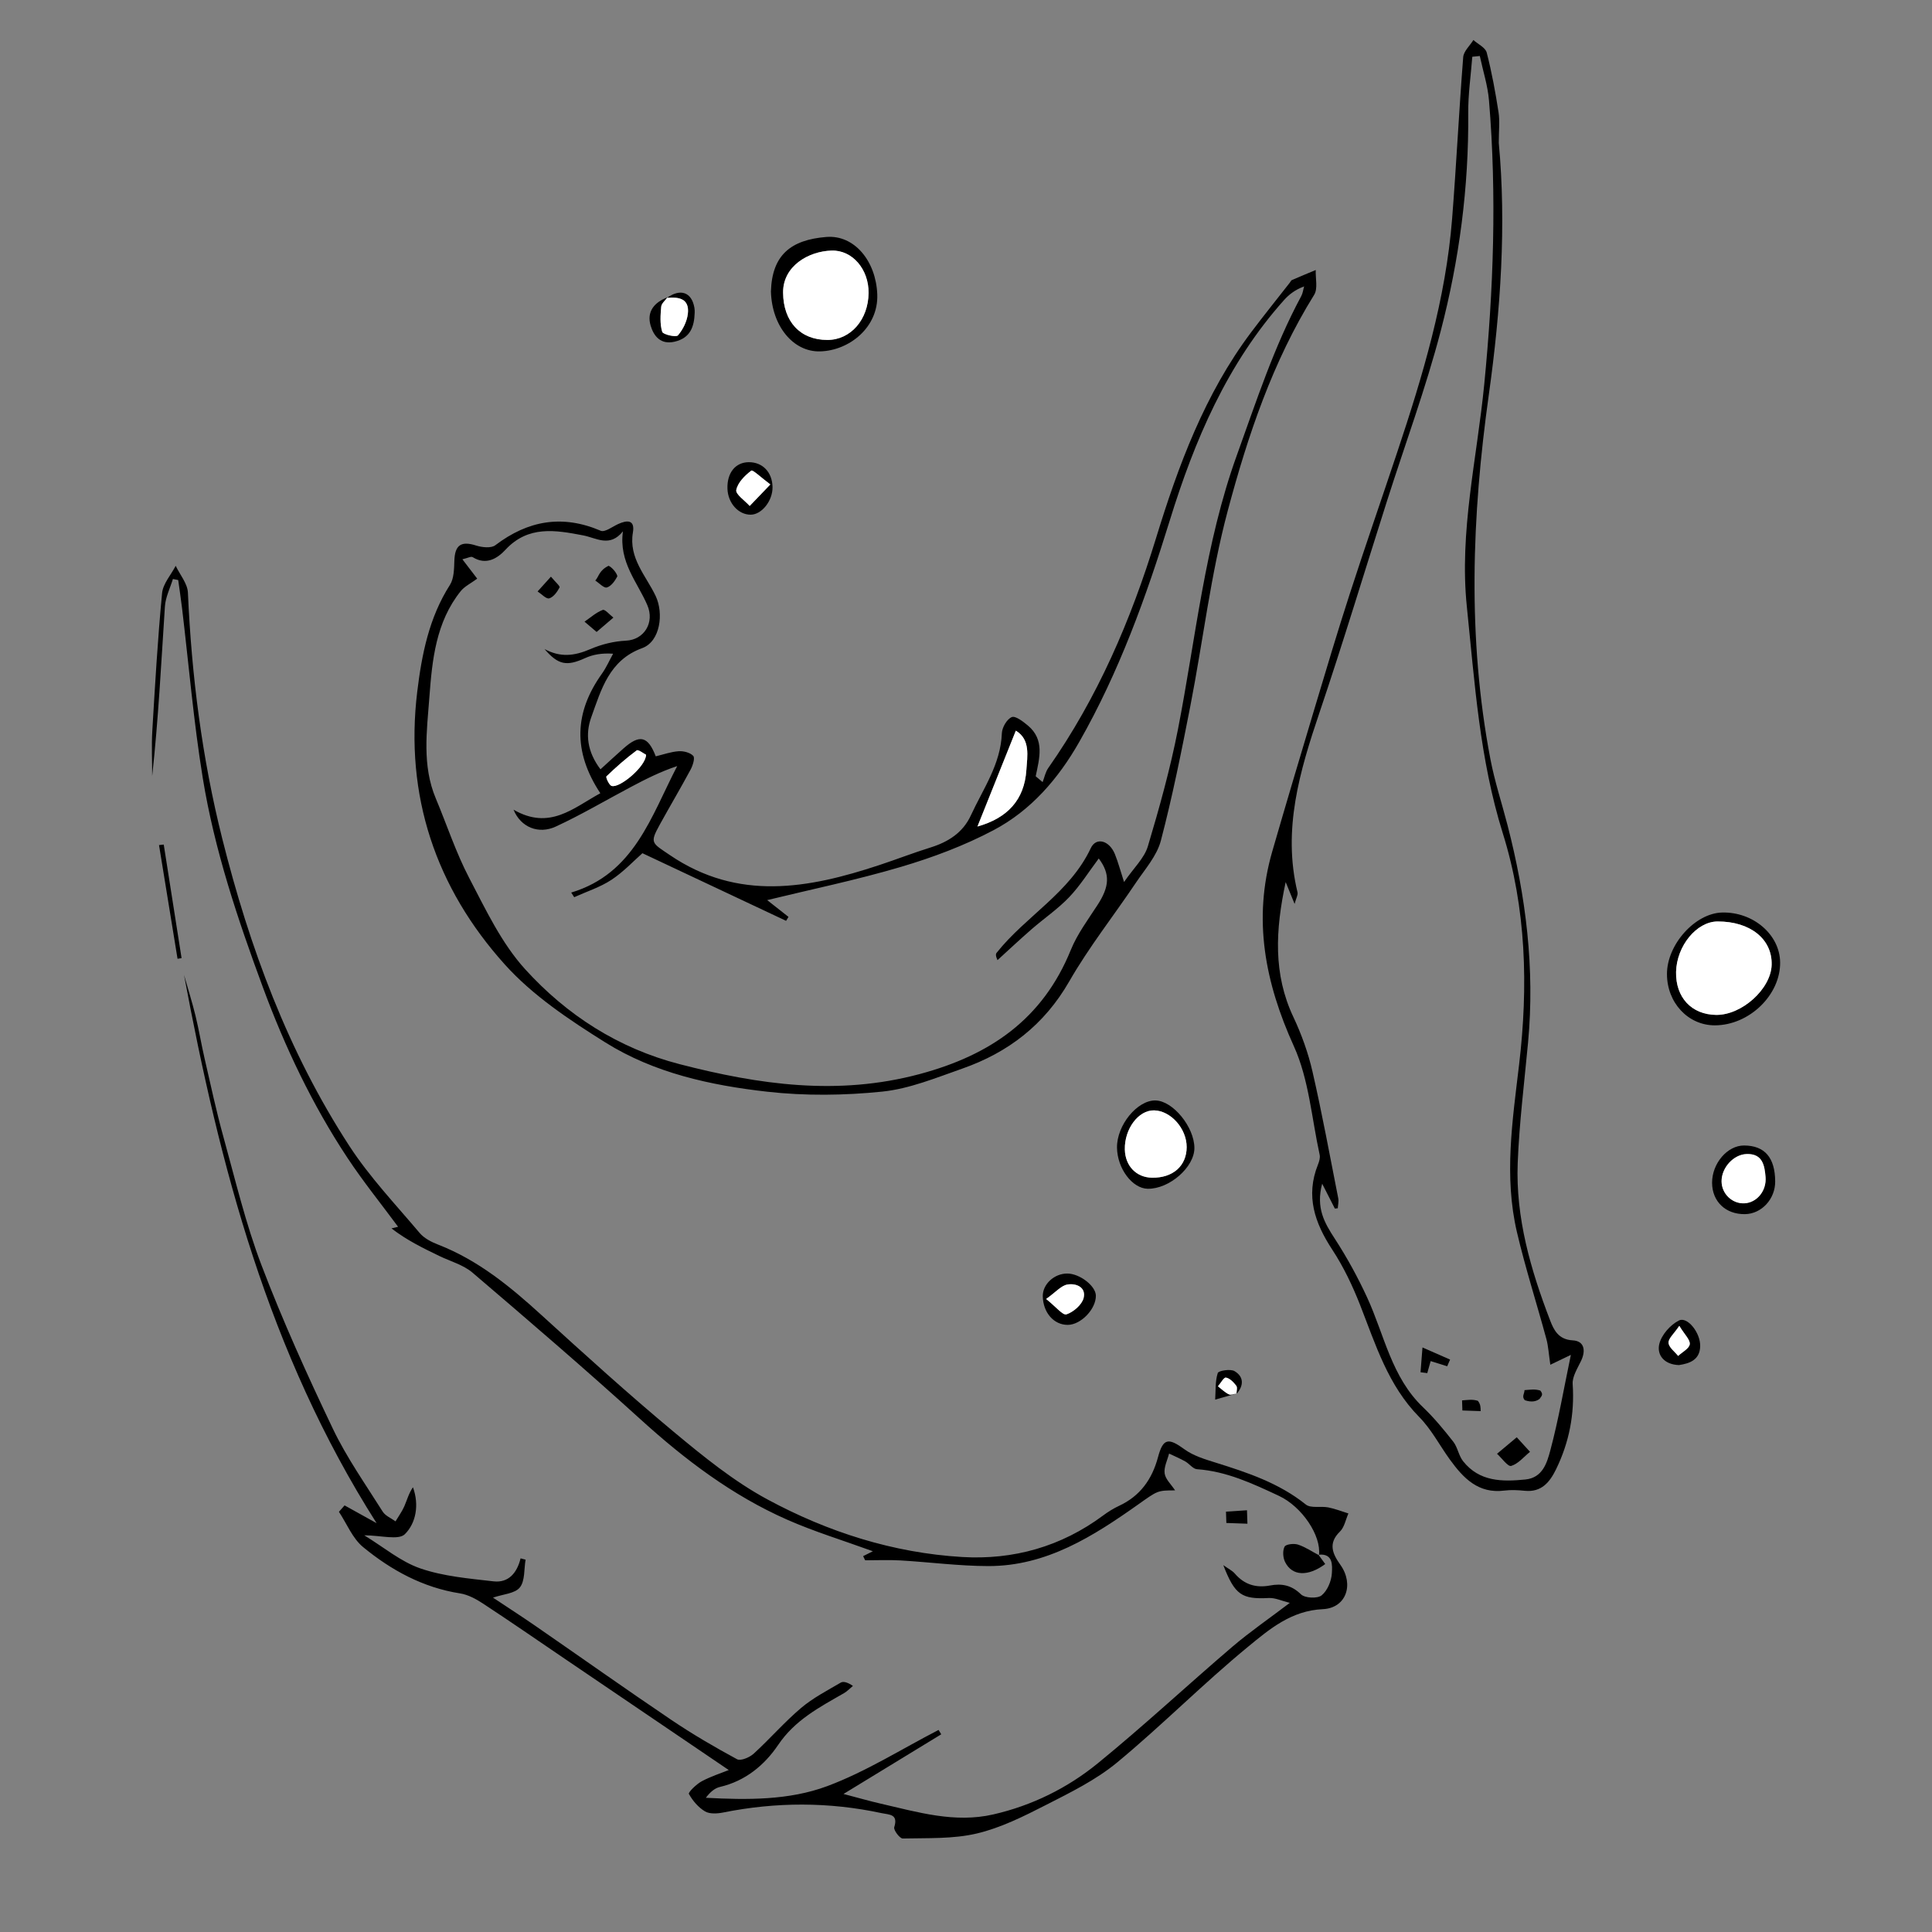 <?xml version="1.0" encoding="utf-8"?>
<!-- Generator: Adobe Illustrator 16.0.0, SVG Export Plug-In . SVG Version: 6.00 Build 0)  -->
<!DOCTYPE svg PUBLIC "-//W3C//DTD SVG 1.1//EN" "http://www.w3.org/Graphics/SVG/1.1/DTD/svg11.dtd">
<svg version="1.1" id="Layer_1" xmlns="http://www.w3.org/2000/svg" xmlns:xlink="http://www.w3.org/1999/xlink" x="0px" y="0px"
	 width="150px" height="150px" viewBox="0 0 150 150" enable-background="new 0 0 150 150" xml:space="preserve">
<rect x="0" y="0" width="150" height="150" fill="#808080" stroke="none"/>
<g>
	<path fill-rule="evenodd" clip-rule="evenodd" d="M102.406,120.751c0.188-1.521-1.311-3.772-3.117-4.616
		c-2.03-0.949-4.058-1.903-6.354-2.066c-0.314-0.022-0.59-0.421-0.909-0.602c-0.406-0.228-0.84-0.41-1.26-0.612
		c-0.13,0.517-0.412,1.054-0.343,1.542c0.062,0.45,0.504,0.848,0.811,1.316c-1.378,0-1.359,0.027-2.844,1.078
		c-3.515,2.487-7.136,4.802-11.648,4.799c-2.28-0.002-4.56-0.307-6.841-0.439c-0.907-0.053-1.82-0.009-2.73-0.009
		c-0.053-0.108-0.105-0.216-0.158-0.324c0.216-0.108,0.432-0.217,0.756-0.379c-2.326-0.847-4.55-1.521-6.662-2.454
		c-4.272-1.885-7.943-4.668-11.395-7.803c-4.269-3.875-8.645-7.634-13.03-11.376c-0.714-0.608-1.72-0.877-2.591-1.3
		c-1.254-0.608-2.51-1.215-3.698-2.134c0.169-0.04,0.337-0.082,0.515-0.125c-1.316-1.78-2.713-3.508-3.934-5.354
		c-2.734-4.133-4.847-8.592-6.562-13.233c-1.956-5.296-3.757-10.656-4.667-16.238c-0.713-4.378-1.086-8.812-1.613-13.221
		c-0.088-0.723-0.197-1.443-0.296-2.165c-0.138-0.027-0.275-0.055-0.412-0.082c-0.215,0.709-0.573,1.409-0.62,2.128
		c-0.289,4.382-0.507,8.768-0.989,13.169c0-1.175-0.059-2.354,0.011-3.525c0.211-3.56,0.419-7.121,0.757-10.67
		c0.069-0.736,0.691-1.419,1.058-2.126c0.33,0.695,0.918,1.378,0.949,2.087c0.285,6.455,1.094,12.834,2.667,19.101
		c2.117,8.433,5.104,16.537,9.869,23.857c1.571,2.415,3.591,4.541,5.458,6.755c0.349,0.413,0.913,0.7,1.434,0.902
		c3.101,1.205,5.598,3.26,8.02,5.468c3.379,3.078,6.769,6.154,10.282,9.077c2.295,1.909,4.662,3.835,7.272,5.241
		c4.684,2.526,9.748,4.147,15.105,4.467c3.985,0.237,7.689-0.803,10.945-3.22c0.388-0.287,0.807-0.55,1.242-0.753
		c1.635-0.761,2.562-2.058,3.02-3.768c0.398-1.491,0.806-1.534,2.068-0.614c0.683,0.497,1.562,0.762,2.387,1.02
		c2.486,0.777,4.938,1.586,7.024,3.26c0.388,0.312,1.16,0.112,1.741,0.224c0.531,0.104,1.045,0.31,1.566,0.47
		c-0.212,0.477-0.311,1.07-0.658,1.407c-0.951,0.925-0.559,1.746,0.038,2.586c1.067,1.503,0.466,3.353-1.37,3.438
		c-2.442,0.113-4.136,1.55-5.778,2.899c-3.503,2.876-6.703,6.12-10.195,9.009c-1.638,1.354-3.62,2.326-5.533,3.302
		c-1.721,0.879-3.501,1.771-5.36,2.208c-1.847,0.435-3.824,0.343-5.747,0.388c-0.228,0.005-0.728-0.661-0.659-0.875
		c0.328-1.035-0.384-0.967-0.982-1.095c-4.097-0.88-8.192-0.872-12.299-0.049c-0.457,0.092-1.048,0.127-1.413-0.088
		c-0.516-0.307-0.956-0.827-1.248-1.356c-0.064-0.118,0.576-0.753,0.987-0.974c0.719-0.387,1.512-0.637,2.107-0.878
		c-4.251-2.884-8.494-5.764-12.737-8.642c-2.109-1.432-4.207-2.882-6.338-4.281c-0.541-0.355-1.165-0.696-1.79-0.793
		c-2.876-0.451-5.336-1.796-7.523-3.594c-0.822-0.675-1.263-1.812-1.877-2.739c0.145-0.167,0.291-0.333,0.438-0.499
		c0.696,0.387,1.395,0.774,2.486,1.38c-8.417-13.237-12.179-27.732-14.952-42.566c0.3,1.054,0.631,2.1,0.891,3.164
		c0.271,1.109,0.455,2.239,0.713,3.354c0.465,2.016,0.896,4.04,1.448,6.032c0.929,3.351,1.732,6.758,2.968,9.998
		c1.642,4.305,3.547,8.519,5.534,12.68c1.074,2.25,2.536,4.316,3.869,6.438c0.208,0.332,0.659,0.511,0.998,0.76
		c0.23-0.388,0.503-0.758,0.683-1.169c0.213-0.49,0.347-1.016,0.671-1.479c0.498,1.367,0.236,2.785-0.627,3.642
		c-0.496,0.492-1.879,0.089-3.154,0.089c1.508,0.919,2.831,2.047,4.361,2.572c1.797,0.616,3.766,0.782,5.676,1.002
		c1.165,0.133,1.826-0.656,2.1-1.786c0.129,0.034,0.258,0.068,0.388,0.103c-0.128,0.736-0.037,1.649-0.447,2.159
		c-0.381,0.474-1.297,0.518-2.083,0.788c1.096,0.729,2.22,1.454,3.32,2.214c3.513,2.426,6.995,4.896,10.533,7.285
		c1.639,1.106,3.356,2.107,5.097,3.049c0.279,0.151,0.971-0.141,1.288-0.43c1.257-1.147,2.38-2.447,3.675-3.545
		c0.925-0.784,2.032-1.356,3.087-1.975c0.205-0.121,0.541-0.018,0.946,0.256c-0.232,0.191-0.442,0.421-0.7,0.567
		c-1.898,1.09-3.8,2.077-5.11,4.021c-1.048,1.556-2.545,2.799-4.513,3.256c-0.404,0.094-0.76,0.394-1.097,0.843
		c3.199,0.17,6.452,0.203,9.428-0.906c3.005-1.121,5.771-2.882,8.642-4.362c0.068,0.113,0.138,0.226,0.206,0.339
		c-2.429,1.482-4.858,2.966-7.588,4.632c1.181,0.31,2.03,0.556,2.893,0.753c2.875,0.659,5.737,1.525,8.737,0.836
		c3.007-0.69,5.749-2.042,8.109-3.966c3.573-2.912,6.951-6.061,10.457-9.058c1.351-1.152,2.822-2.162,4.454-3.401
		c-0.62-0.152-1.131-0.403-1.628-0.378c-2.097,0.105-2.636-0.225-3.535-2.552c0.404,0.29,0.699,0.427,0.891,0.651
		c0.735,0.859,1.643,1.135,2.732,0.93c0.913-0.172,1.677-0.029,2.409,0.687c0.304,0.296,1.274,0.343,1.6,0.08
		c0.452-0.366,0.765-1.12,0.797-1.725c0.03-0.579,0.12-1.558-1.038-1.431L102.406,120.751z"/>
	<path fill-rule="evenodd" clip-rule="evenodd" d="M46.621,59.729c0.693-0.63,1.236-1.134,1.791-1.625
		c1.254-1.11,1.895-0.957,2.501,0.617c0.588-0.14,1.177-0.355,1.776-0.396c0.384-0.026,0.898,0.104,1.135,0.364
		c0.147,0.162-0.033,0.739-0.203,1.056c-0.77,1.434-1.602,2.835-2.387,4.261c-0.806,1.462-0.639,1.423,0.778,2.385
		c5.29,3.591,10.736,2.601,16.246,0.777c1.34-0.443,2.657-0.955,4.004-1.375c1.373-0.428,2.504-1.16,3.112-2.48
		c0.953-2.066,2.321-3.972,2.41-6.386c0.017-0.45,0.395-1.098,0.77-1.252c0.284-0.117,0.883,0.347,1.253,0.657
		c1.317,1.102,0.894,2.539,0.604,3.938c0.18,0.15,0.358,0.301,0.538,0.452c0.142-0.366,0.218-0.779,0.437-1.092
		c3.831-5.462,6.414-11.478,8.367-17.846c1.729-5.636,3.781-11.188,7.385-15.986c0.978-1.301,2-2.569,3.002-3.852
		c0.054-0.069,0.093-0.173,0.164-0.204c0.613-0.267,1.232-0.521,1.85-0.779c-0.028,0.649,0.177,1.444-0.122,1.925
		c-3.231,5.196-5.154,10.947-6.71,16.766c-1.326,4.961-1.92,10.116-2.906,15.171c-0.684,3.5-1.383,7.002-2.288,10.448
		c-0.309,1.177-1.229,2.209-1.937,3.262c-1.718,2.559-3.645,4.995-5.175,7.66c-1.936,3.37-4.737,5.522-8.303,6.771
		c-2.035,0.713-4.1,1.567-6.209,1.785c-2.954,0.304-5.993,0.34-8.941,0.008c-4.389-0.493-8.77-1.448-12.563-3.824
		c-2.778-1.739-5.624-3.63-7.792-6.037c-5.376-5.968-7.794-13.124-6.813-21.2c0.349-2.873,0.914-5.748,2.537-8.285
		c0.32-0.5,0.322-1.249,0.345-1.888c0.042-1.215,0.528-1.54,1.684-1.172c0.461,0.147,1.17,0.226,1.495-0.021
		c2.538-1.928,5.204-2.399,8.185-1.124c0.319,0.136,0.902-0.315,1.35-0.521c0.711-0.326,1.318-0.337,1.147,0.659
		c-0.34,1.994,1.032,3.369,1.77,4.932c0.634,1.344,0.361,3.529-1.05,4.042c-2.559,0.93-3.178,3.216-3.951,5.363
		C45.432,56.996,45.588,58.362,46.621,59.729z M49.878,66.243c-0.677,0.594-1.466,1.448-2.409,2.068
		c-0.878,0.578-1.919,0.908-2.889,1.347c-0.078-0.12-0.155-0.24-0.232-0.359c4.907-1.479,6.199-5.919,8.229-9.819
		c-1.292,0.425-2.451,1.014-3.6,1.623c-1.94,1.027-3.836,2.152-5.826,3.072c-1.333,0.617-2.721,0.062-3.281-1.312
		c2.803,1.623,4.64-0.132,6.739-1.276c-2.16-3.271-2.005-6.299,0.125-9.283c0.342-0.479,0.58-1.031,0.867-1.549
		c-0.867-0.061-1.559,0.06-2.177,0.342c-1.423,0.649-2.084,0.532-3.146-0.703c1.221,0.648,2.267,0.559,3.582-0.007
		c0.852-0.366,1.812-0.602,2.736-0.645c1.424-0.067,2.237-1.408,1.667-2.747c-0.764-1.794-2.232-3.354-1.898-5.741
		c-1.031,1.274-2.05,0.512-3.091,0.313c-2.137-0.409-4.263-0.791-6.033,1.119c-0.622,0.671-1.497,1.225-2.546,0.569
		c-0.122-0.076-0.383,0.073-0.796,0.167c0.525,0.686,0.945,1.233,1.152,1.505c-0.503,0.372-0.984,0.598-1.283,0.971
		c-1.929,2.407-2.215,5.342-2.432,8.242c-0.197,2.622-0.576,5.287,0.497,7.846c0.867,2.066,1.568,4.217,2.603,6.195
		c1.279,2.449,2.505,5.053,4.331,7.064c3.23,3.559,7.237,6.146,12.004,7.378c6.157,1.591,12.265,2.472,18.625,0.769
		c5.487-1.469,9.559-4.269,11.739-9.633c0.504-1.242,1.339-2.358,2.076-3.495c0.919-1.415,1.008-2.395,0.096-3.612
		c-0.776,1.034-1.442,2.109-2.296,3.004c-0.876,0.918-1.95,1.646-2.914,2.485c-0.9,0.783-1.771,1.601-2.653,2.404
		c-0.158-0.35-0.136-0.482-0.063-0.574c2.266-2.851,5.675-4.653,7.305-8.117c0.421-0.894,1.445-0.598,1.874,0.461
		c0.25,0.618,0.421,1.268,0.711,2.165c0.754-1.098,1.572-1.852,1.847-2.769c0.896-2.995,1.739-6.021,2.338-9.086
		c1.39-7.124,2.083-14.385,4.573-21.283c1.51-4.185,2.879-8.416,4.999-12.351c0.122-0.226,0.15-0.501,0.224-0.753
		c-0.687,0.25-1.167,0.62-1.564,1.064c-4.419,4.945-6.949,10.893-8.87,17.114c-1.839,5.952-3.938,11.774-7.035,17.204
		c-1.628,2.855-3.742,5.299-6.633,6.829c-2.272,1.204-4.735,2.126-7.207,2.857c-3.465,1.025-7.016,1.757-10.38,2.578
		c0.398,0.313,1.027,0.808,1.655,1.303c-0.062,0.102-0.123,0.205-0.185,0.307C57.396,69.784,53.759,68.071,49.878,66.243z
		 M75.889,64.171c2.316-0.651,3.644-2.056,3.799-4.385c0.072-1.087,0.328-2.37-0.818-3.057
		C77.842,59.293,76.852,61.767,75.889,64.171z M50.16,58.597c-0.181-0.088-0.611-0.424-0.728-0.337
		c-0.829,0.616-1.607,1.303-2.352,2.02c-0.061,0.058,0.198,0.673,0.404,0.74C48.104,61.223,50.16,59.493,50.16,58.597z"/>
	<path fill-rule="evenodd" clip-rule="evenodd" d="M116.365,11.096c0.594,6.372,0.148,12.972-0.771,19.532
		c-1.324,9.45-1.676,18.88,0.119,28.302c0.329,1.728,0.885,3.411,1.326,5.117c1.438,5.547,2.134,11.162,1.599,16.896
		c-0.291,3.117-0.682,6.23-0.804,9.354c-0.164,4.258,1.01,8.296,2.521,12.229c0.281,0.73,0.641,1.479,1.751,1.539
		c0.897,0.048,1.032,0.781,0.649,1.59c-0.275,0.582-0.692,1.219-0.653,1.806c0.156,2.34-0.272,4.532-1.294,6.621
		c-0.488,0.998-1.133,1.792-2.424,1.662c-0.525-0.054-1.066-0.082-1.586-0.016c-2.027,0.259-3.188-0.971-4.229-2.407
		c-0.797-1.099-1.436-2.347-2.376-3.299c-2.424-2.454-3.386-5.617-4.591-8.692c-0.586-1.493-1.289-2.973-2.167-4.31
		c-1.36-2.074-2.081-4.163-1.112-6.592c0.095-0.239,0.187-0.534,0.135-0.771c-0.619-2.826-0.831-5.844-2.001-8.426
		c-2.242-4.945-3.202-9.863-1.676-15.137c1.064-3.678,2.157-7.348,3.258-11.015c0.898-2.992,1.789-5.987,2.752-8.959
		c1.195-3.688,2.469-7.351,3.695-11.029c1.971-5.912,3.766-11.87,4.257-18.124c0.328-4.174,0.533-8.357,0.86-12.531
		c0.036-0.46,0.517-0.887,0.791-1.33c0.356,0.322,0.934,0.587,1.034,0.975c0.394,1.524,0.677,3.082,0.919,4.64
		C116.454,9.411,116.365,10.13,116.365,11.096z M120.367,105.959c-0.122-0.819-0.153-1.431-0.309-2.009
		c-0.75-2.763-1.627-5.493-2.281-8.276c-1.018-4.336-0.347-8.688,0.165-13.016c0.719-6.076,0.556-12.135-1.265-17.961
		c-1.801-5.763-2.18-11.679-2.791-17.589c-0.603-5.824,0.787-11.515,1.348-17.25c0.723-7.357,0.983-14.693,0.371-22.054
		c-0.096-1.164-0.469-2.305-0.713-3.456c-0.195,0.02-0.39,0.039-0.584,0.059c-0.112,1.463-0.328,2.927-0.315,4.389
		c0.048,5.73-0.695,11.377-2.133,16.891c-1.164,4.467-2.774,8.817-4.178,13.223c-1.739,5.464-3.394,10.957-5.229,16.389
		c-1.54,4.562-2.896,9.1-1.715,13.98c0.048,0.2-0.104,0.448-0.226,0.9c-0.262-0.641-0.429-1.049-0.693-1.694
		c-0.799,3.735-0.977,7.139,0.6,10.482c0.634,1.345,1.149,2.778,1.481,4.226c0.749,3.263,1.353,6.559,2.001,9.844
		c0.048,0.245-0.021,0.515-0.036,0.772c-0.075,0.008-0.151,0.016-0.228,0.024c-0.282-0.556-0.566-1.112-0.984-1.93
		c-0.502,1.879,0.181,3.04,0.971,4.256c0.947,1.458,1.793,3,2.521,4.58c1.336,2.896,1.883,6.178,4.338,8.52
		c0.855,0.816,1.618,1.741,2.349,2.676c0.34,0.436,0.417,1.078,0.76,1.511c1.262,1.596,3.035,1.604,4.84,1.422
		c1.35-0.136,1.679-1.316,1.934-2.262c0.631-2.353,1.042-4.766,1.595-7.413C121.223,105.547,120.785,105.758,120.367,105.959z"/>
	<path fill-rule="evenodd" clip-rule="evenodd" d="M59.855,22.637c0.08-2.839,1.547-4.02,4.308-4.24
		c2.178-0.173,3.851,1.883,3.948,4.46c0.096,2.555-2.168,4.367-4.444,4.425C61.586,27.334,59.93,25.316,59.855,22.637z
		 M67.437,22.746c0.019-1.832-1.251-3.34-2.875-3.292c-1.79,0.053-3.785,1.201-3.764,3.275c0.022,2.231,1.317,3.667,3.445,3.665
		C66.041,26.392,67.416,24.821,67.437,22.746z"/>
	<path fill-rule="evenodd" clip-rule="evenodd" d="M129.423,75.63c-0.007-2.291,2.183-4.732,4.285-4.782
		c2.41-0.057,4.473,1.713,4.501,3.862c0.033,2.54-2.401,4.892-5.067,4.897C131.068,79.61,129.428,77.857,129.423,75.63z
		 M133.243,78.797c1.995,0.022,4.257-2.021,4.308-3.889c0.055-1.999-1.662-3.374-4.2-3.366c-1.622,0.005-3.178,1.897-3.221,3.92
		C130.088,77.441,131.333,78.776,133.243,78.797z"/>
	<path fill-rule="evenodd" clip-rule="evenodd" d="M86.724,89.104c-0.024-1.739,1.574-3.696,2.993-3.665
		c1.35,0.03,3.007,2.058,3.016,3.687c0.007,1.491-1.951,3.2-3.629,3.169C87.904,92.271,86.745,90.717,86.724,89.104z M92.133,89.06
		c0.003-1.433-1.23-2.824-2.53-2.852c-1.214-0.025-2.308,1.44-2.271,3.039c0.03,1.279,0.892,2.172,2.113,2.19
		C91.064,91.462,92.13,90.52,92.133,89.06z"/>
	<path fill-rule="evenodd" clip-rule="evenodd" d="M132.926,91.834c-0.006-1.512,1.193-2.907,2.49-2.898
		c1.597,0.01,2.397,0.938,2.409,2.79c0.01,1.366-1.058,2.521-2.345,2.54C133.98,94.287,132.932,93.289,132.926,91.834z
		 M135.606,89.6c-1.003,0.028-1.944,1.049-1.944,2.109c0,0.972,0.828,1.768,1.785,1.715c0.939-0.052,1.721-0.947,1.629-2.048
		C137.003,90.505,136.857,89.555,135.606,89.6z"/>
	<path fill-rule="evenodd" clip-rule="evenodd" d="M82.865,98.877c0.968,0.004,2.207,0.962,2.218,1.714
		c0.015,1.043-1.164,2.27-2.184,2.272c-1.078,0.004-1.91-0.948-1.938-2.216C80.942,99.714,81.845,98.874,82.865,98.877z
		 M81.222,100.853c0.751,0.596,1.296,1.288,1.576,1.194c0.543-0.182,1.197-0.741,1.332-1.265c0.216-0.843-0.585-1.173-1.269-1.05
		C82.386,99.818,81.983,100.31,81.222,100.853z"/>
	<path fill-rule="evenodd" clip-rule="evenodd" d="M58.128,35.884c1.077-0.009,1.829,0.774,1.851,1.928
		c0.019,1.062-0.833,2.142-1.693,2.148c-0.957,0.007-1.77-0.9-1.807-2.016C56.437,36.716,57.096,35.893,58.128,35.884z
		 M59.809,37.612c-0.693-0.516-1.361-1.161-1.478-1.073c-0.504,0.379-1.054,0.932-1.167,1.504c-0.065,0.332,0.668,0.821,1.041,1.239
		C58.671,38.797,59.137,38.312,59.809,37.612z"/>
	<path fill-rule="evenodd" clip-rule="evenodd" d="M130.355,105.984c-1.14-0.034-1.733-0.778-1.529-1.633
		c0.169-0.71,0.86-1.497,1.529-1.829c0.654-0.326,1.677,0.959,1.647,2.004C131.973,105.595,131.169,105.861,130.355,105.984z
		 M130.38,102.938c-0.419,0.623-0.856,0.984-0.835,1.318c0.022,0.354,0.478,0.68,0.745,1.018c0.321-0.3,0.857-0.571,0.902-0.908
		C131.238,104.026,130.795,103.622,130.38,102.938z"/>
	<path fill-rule="evenodd" clip-rule="evenodd" d="M102.363,120.707c0.176,0.241,0.352,0.483,0.527,0.725
		c-1.343,0.994-2.576,0.938-3.119-0.164c-0.165-0.337-0.2-0.874-0.037-1.185c0.101-0.193,0.727-0.264,1.042-0.161
		c0.573,0.187,1.092,0.544,1.632,0.829C102.406,120.751,102.363,120.707,102.363,120.707z"/>
	<path fill-rule="evenodd" clip-rule="evenodd" d="M51.777,23.13c1.052-0.756,1.928-0.445,2.136,0.761
		c0.022,0.128,0.027,0.262,0.022,0.392c-0.034,1.088-0.342,1.968-1.568,2.248c-1.078,0.245-1.605-0.436-1.848-1.236
		c-0.33-1.094,0.276-1.822,1.304-2.211c-0.17,0.243-0.464,0.474-0.487,0.729c-0.058,0.651-0.108,1.347,0.078,1.95
		c0.068,0.217,1.077,0.439,1.219,0.277c0.391-0.449,0.701-1.081,0.771-1.673C53.545,23.18,52.708,23.038,51.777,23.13z"/>
	<path fill-rule="evenodd" clip-rule="evenodd" d="M12.713,65.572c0.46,2.939,0.922,5.878,1.384,8.816
		c-0.104,0.018-0.209,0.034-0.313,0.051c-0.479-2.942-0.958-5.885-1.438-8.827C12.469,65.599,12.59,65.585,12.713,65.572z"/>
	<path fill-rule="evenodd" clip-rule="evenodd" d="M96.045,108.182c-0.566,0.16-1.133,0.32-1.699,0.482
		c0.047-0.693-0.007-1.418,0.2-2.061c0.061-0.186,0.983-0.338,1.301-0.15c0.729,0.432,0.736,1.124,0.153,1.773
		c0-0.218,0.089-0.502-0.016-0.638c-0.208-0.271-0.5-0.577-0.803-0.634c-0.158-0.03-0.409,0.435-0.62,0.675
		c0.279,0.215,0.535,0.477,0.845,0.624C95.57,108.332,95.829,108.211,96.045,108.182z"/>
	<path fill-rule="evenodd" clip-rule="evenodd" d="M95.185,117.366c0.544-0.037,1.087-0.073,1.63-0.11
		c0.012,0.348,0.023,0.695,0.035,1.044c-0.546-0.019-1.091-0.038-1.636-0.057C95.204,117.95,95.194,117.658,95.185,117.366z"/>
	<path fill-rule="evenodd" clip-rule="evenodd" d="M113.514,108.726c0.471-0.033,0.797-0.1,1.227,0.033
		c0.218,0.281,0.209,0.489,0.218,0.8c-0.474-0.017-0.946-0.033-1.419-0.05C113.53,109.247,113.522,108.986,113.514,108.726z"/>
	<path fill-rule="evenodd" clip-rule="evenodd" d="M118.362,107.93c0.472-0.033,0.797-0.1,1.228,0.033
		c0.217,0.281,0.156,0.367-0.059,0.647c-0.217,0.166-0.564,0.298-1.144,0.103C118.122,108.428,118.37,108.191,118.362,107.93z"/>
	<path fill-rule="evenodd" clip-rule="evenodd" fill="#FFFFFF" d="M96.045,108.182c-0.216,0.029-0.475,0.15-0.639,0.072
		c-0.31-0.147-0.565-0.409-0.845-0.624c0.211-0.24,0.462-0.705,0.62-0.675c0.303,0.057,0.595,0.362,0.803,0.634
		c0.104,0.136,0.016,0.42,0.016,0.638C96,108.228,96.045,108.182,96.045,108.182z"/>
	<path fill-rule="evenodd" clip-rule="evenodd" fill="#FFFFFF" d="M75.889,64.171c0.963-2.404,1.953-4.877,2.98-7.442
		c1.146,0.687,0.891,1.97,0.818,3.057C79.532,62.115,78.205,63.52,75.889,64.171z"/>
	<path fill-rule="evenodd" clip-rule="evenodd" fill="#FFFFFF" d="M50.16,58.597c0,0.896-2.057,2.625-2.675,2.422
		c-0.206-0.067-0.465-0.683-0.404-0.74c0.744-0.717,1.522-1.404,2.352-2.02C49.549,58.173,49.979,58.509,50.16,58.597z"/>
	<path fill-rule="evenodd" clip-rule="evenodd" fill="#FFFFFF" d="M67.437,22.746c-0.021,2.075-1.396,3.646-3.193,3.648
		c-2.128,0.002-3.423-1.433-3.445-3.665c-0.021-2.074,1.974-3.222,3.764-3.275C66.186,19.405,67.455,20.914,67.437,22.746z"/>
	<path fill-rule="evenodd" clip-rule="evenodd" fill="#FFFFFF" d="M133.243,78.797c-1.91-0.021-3.155-1.355-3.113-3.335
		c0.043-2.022,1.599-3.915,3.221-3.92c2.538-0.008,4.255,1.368,4.2,3.366C137.5,76.776,135.238,78.819,133.243,78.797z"/>
	<path fill-rule="evenodd" clip-rule="evenodd" fill="#FFFFFF" d="M92.133,89.06c-0.003,1.46-1.068,2.402-2.688,2.378
		c-1.222-0.019-2.083-0.911-2.113-2.19c-0.037-1.599,1.057-3.064,2.271-3.039C90.902,86.235,92.136,87.627,92.133,89.06z"/>
	<path fill-rule="evenodd" clip-rule="evenodd" fill="#FFFFFF" d="M135.606,89.6c1.251-0.045,1.396,0.905,1.47,1.776
		c0.092,1.101-0.689,1.996-1.629,2.048c-0.957,0.053-1.785-0.743-1.785-1.715C133.662,90.648,134.604,89.628,135.606,89.6z"/>
	<path fill-rule="evenodd" clip-rule="evenodd" fill="#FFFFFF" d="M81.222,100.853c0.762-0.543,1.164-1.034,1.64-1.12
		c0.684-0.123,1.484,0.207,1.269,1.05c-0.135,0.523-0.789,1.083-1.332,1.265C82.518,102.141,81.973,101.448,81.222,100.853z"/>
	<path fill-rule="evenodd" clip-rule="evenodd" fill="#FFFFFF" d="M59.809,37.612c-0.672,0.699-1.138,1.185-1.604,1.67
		c-0.373-0.418-1.106-0.907-1.041-1.239c0.113-0.572,0.663-1.125,1.167-1.504C58.447,36.452,59.115,37.097,59.809,37.612z"/>
	<path fill-rule="evenodd" clip-rule="evenodd" fill="#FFFFFF" d="M130.38,102.938c0.415,0.684,0.858,1.088,0.812,1.428
		c-0.045,0.337-0.581,0.608-0.902,0.908c-0.268-0.338-0.723-0.664-0.745-1.018C129.523,103.923,129.961,103.562,130.38,102.938z"/>
	<path fill-rule="evenodd" clip-rule="evenodd" fill="#FFFFFF" d="M51.777,23.13c0.931-0.093,1.768,0.05,1.627,1.236
		c-0.07,0.592-0.381,1.225-0.771,1.673c-0.142,0.162-1.15-0.061-1.219-0.277c-0.187-0.604-0.136-1.299-0.078-1.95
		c0.023-0.255,0.317-0.485,0.487-0.729C51.823,23.083,51.777,23.13,51.777,23.13z"/>
	<path fill-rule="evenodd" clip-rule="evenodd" d="M46.32,49.065c-0.408-0.348-0.673-0.574-0.938-0.799
		c0.467-0.318,0.902-0.718,1.415-0.912c0.176-0.066,0.545,0.383,0.827,0.597C47.223,48.295,46.819,48.639,46.32,49.065z"/>
	<path fill-rule="evenodd" clip-rule="evenodd" d="M42.774,44.772c0.337,0.407,0.724,0.738,0.671,0.837
		c-0.181,0.343-0.472,0.751-0.804,0.848c-0.229,0.067-0.597-0.341-0.902-0.537C42.032,45.597,42.324,45.271,42.774,44.772z"/>
	<path fill-rule="evenodd" clip-rule="evenodd" d="M47.252,43.926c0.373,0.177,0.724,0.738,0.671,0.837
		c-0.181,0.343-0.472,0.751-0.805,0.848c-0.229,0.067-0.597-0.341-0.901-0.536C46.51,44.75,46.504,44.295,47.252,43.926z"/>
	<path fill-rule="evenodd" clip-rule="evenodd" d="M117.76,111.59c0.469,0.514,0.749,0.821,1.029,1.129
		c-0.48,0.389-0.915,0.933-1.462,1.095c-0.252,0.074-0.726-0.605-1.098-0.943C116.679,112.494,117.128,112.119,117.76,111.59z"/>
	<path fill-rule="evenodd" clip-rule="evenodd" d="M110.29,106.542c0.051-0.642,0.101-1.283,0.151-1.925
		c0.714,0.313,1.429,0.627,2.143,0.94c-0.073,0.173-0.148,0.347-0.224,0.52c-0.403-0.126-0.806-0.252-1.284-0.402
		c-0.087,0.312-0.174,0.623-0.263,0.933C110.64,106.586,110.464,106.563,110.29,106.542z"/>
</g>
</svg>
